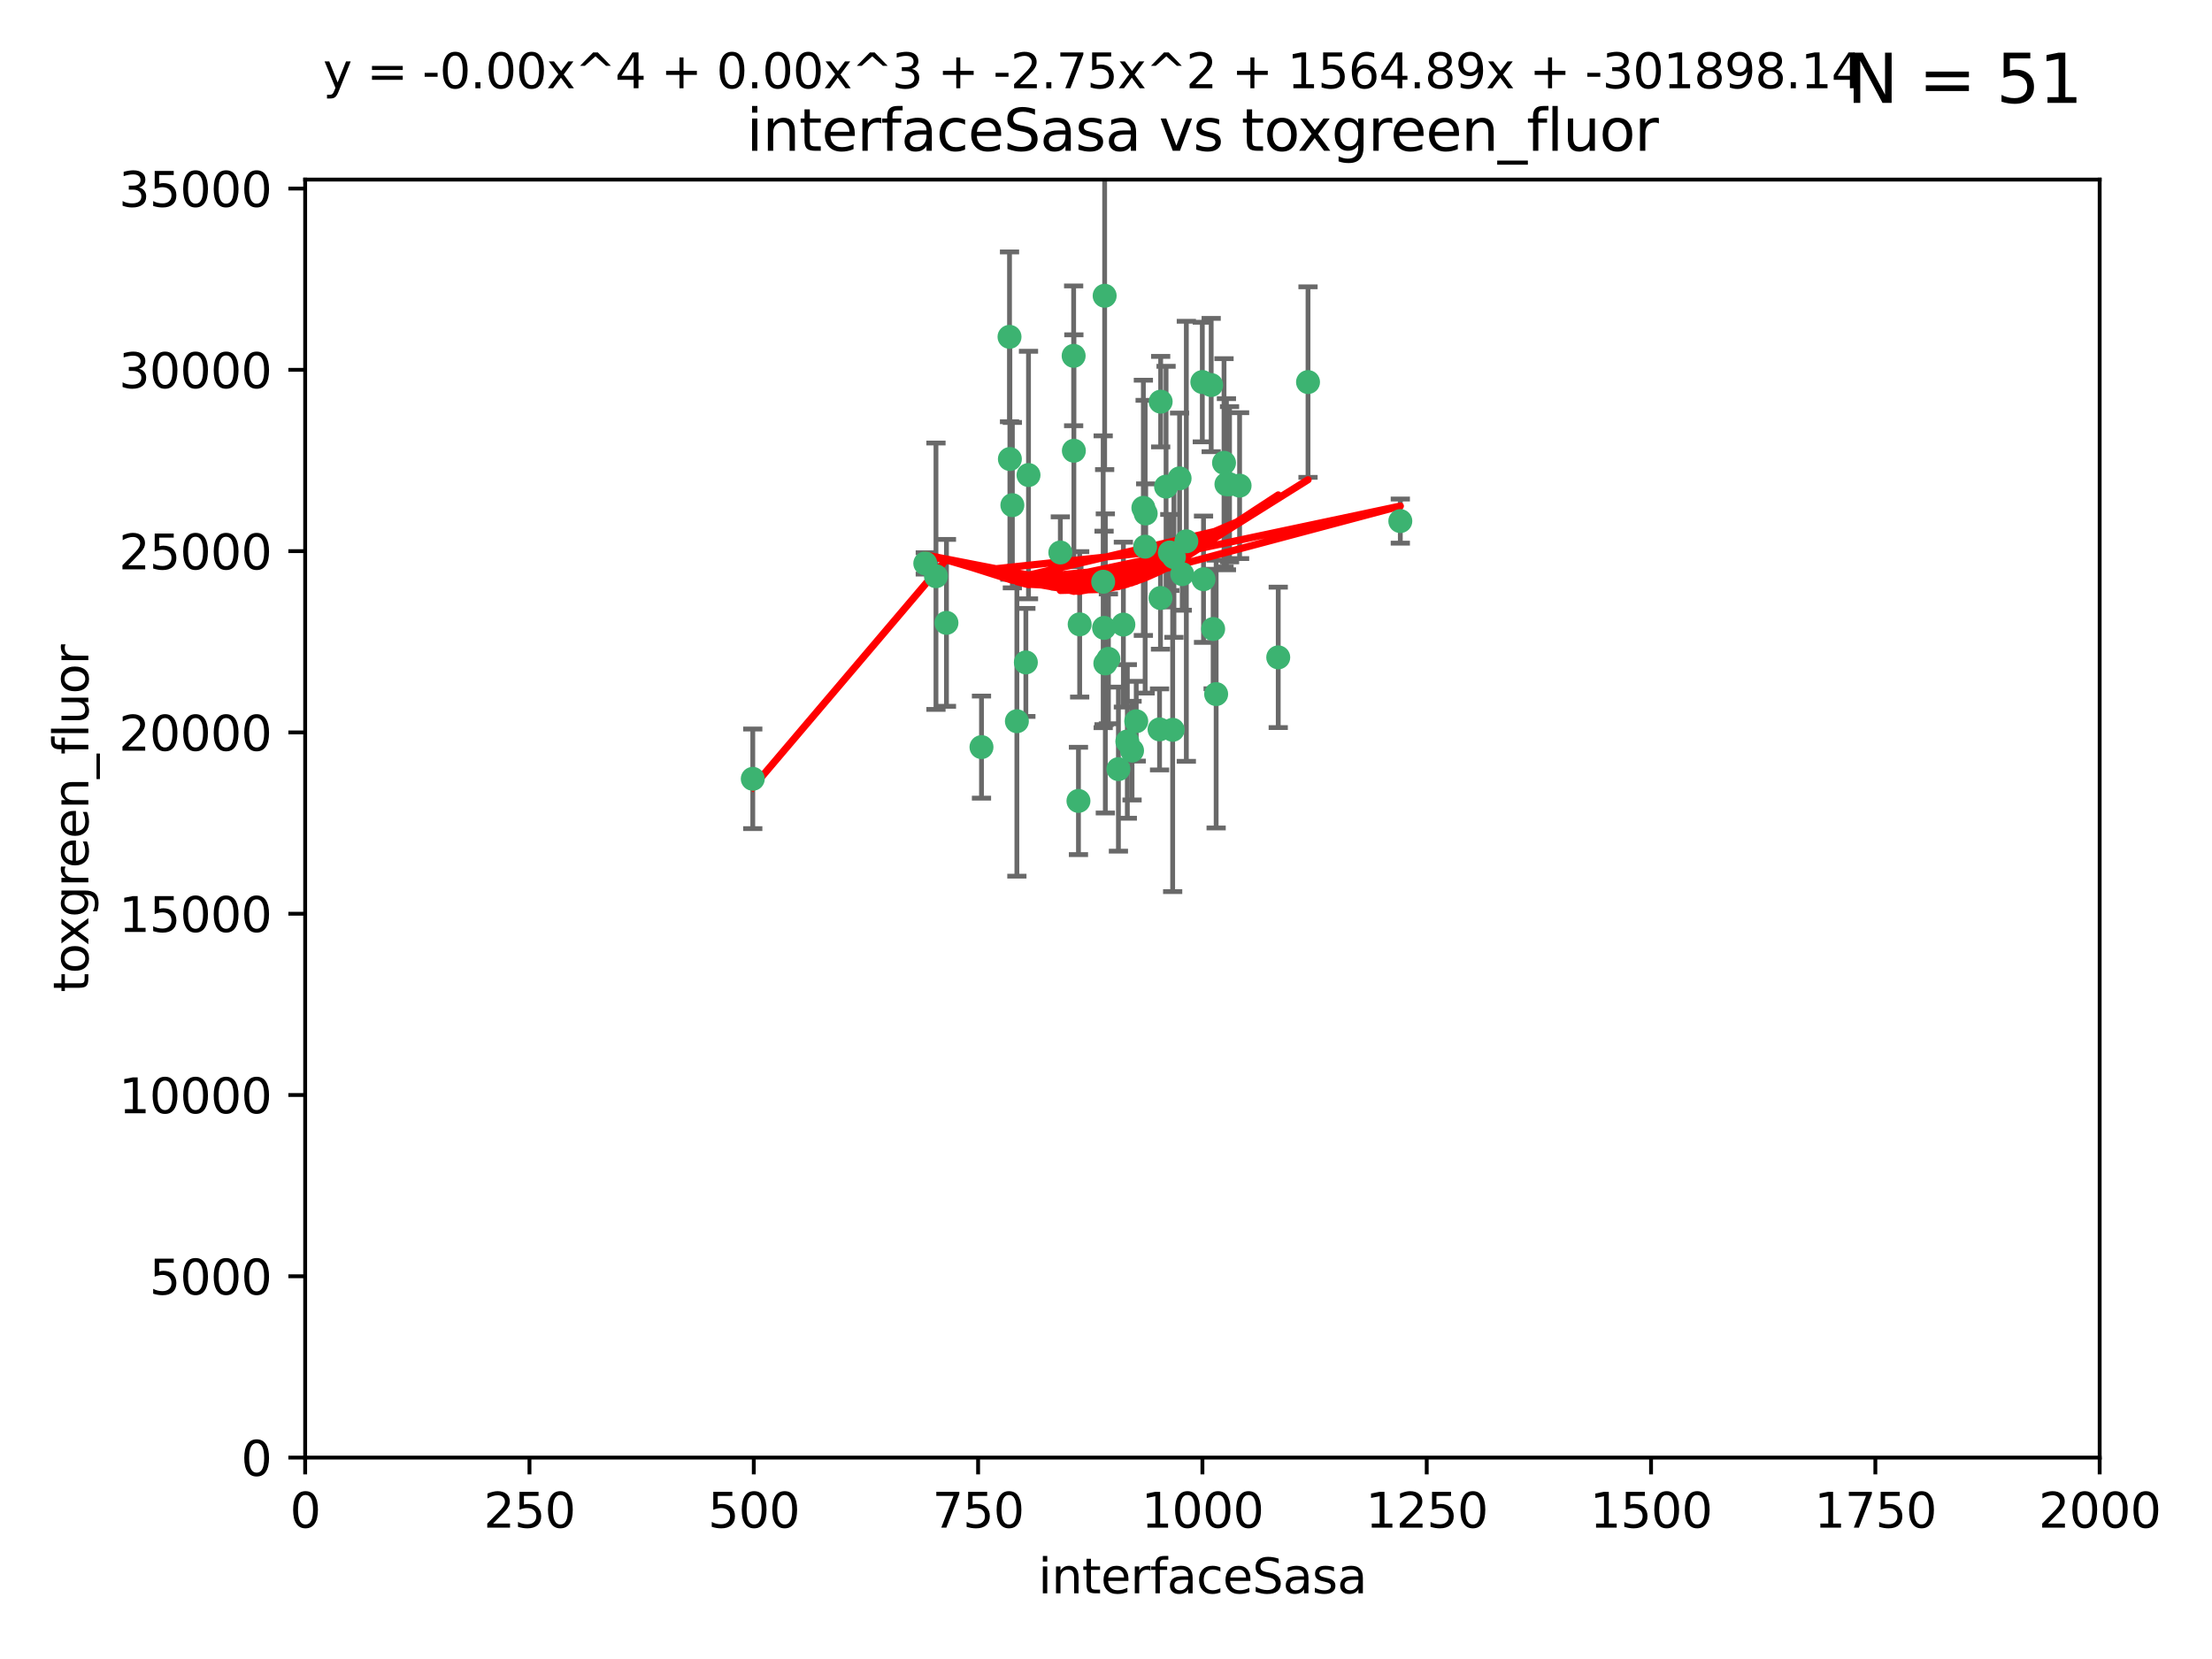 <?xml version="1.0" encoding="utf-8" standalone="no"?>
<!DOCTYPE svg PUBLIC "-//W3C//DTD SVG 1.1//EN"
  "http://www.w3.org/Graphics/SVG/1.1/DTD/svg11.dtd">
<svg xmlns:xlink="http://www.w3.org/1999/xlink" width="460.8pt" height="345.6pt" viewBox="0 0 460.8 345.6" xmlns="http://www.w3.org/2000/svg" version="1.1">
 <defs>
  <style type="text/css">*{stroke-linejoin: round; stroke-linecap: butt}</style>
 </defs>
 <g id="figure_1">
  <g id="patch_1">
   <path d="M 0 345.6 
L 460.8 345.6 
L 460.8 0 
L 0 0 
z
" style="fill: #ffffff"/>
  </g>
  <g id="axes_1">
   <g id="patch_2">
    <path d="M 63.571 303.64 
L 437.4 303.64 
L 437.4 37.411 
L 63.571 37.411 
z
" style="fill: #ffffff"/>
   </g>
   <g id="PathCollection_1">
    <defs>
     <path id="m05611cdfcb" d="M 0 1.118 
C 0.297 1.118 0.581 1 0.791 0.791 
C 1 0.581 1.118 0.297 1.118 0 
C 1.118 -0.297 1 -0.581 0.791 -0.791 
C 0.581 -1 0.297 -1.118 0 -1.118 
C -0.297 -1.118 -0.581 -1 -0.791 -0.791 
C -1 -0.581 -1.118 -0.297 -1.118 0 
C -1.118 0.297 -1 0.581 -0.791 0.791 
C -0.581 1 -0.297 1.118 0 1.118 
z
" style="stroke: #3cb371"/>
    </defs>
    <g clip-path="url(#pbe9a403cf0)">
     <use xlink:href="#m05611cdfcb" x="243.693" y="115.09" style="fill: #3cb371; stroke: #3cb371"/>
     <use xlink:href="#m05611cdfcb" x="272.484" y="79.593" style="fill: #3cb371; stroke: #3cb371"/>
     <use xlink:href="#m05611cdfcb" x="242.914" y="101.372" style="fill: #3cb371; stroke: #3cb371"/>
     <use xlink:href="#m05611cdfcb" x="266.28" y="136.942" style="fill: #3cb371; stroke: #3cb371"/>
     <use xlink:href="#m05611cdfcb" x="250.716" y="120.662" style="fill: #3cb371; stroke: #3cb371"/>
     <use xlink:href="#m05611cdfcb" x="254.987" y="96.415" style="fill: #3cb371; stroke: #3cb371"/>
     <use xlink:href="#m05611cdfcb" x="220.886" y="115.091" style="fill: #3cb371; stroke: #3cb371"/>
     <use xlink:href="#m05611cdfcb" x="230.119" y="61.614" style="fill: #3cb371; stroke: #3cb371"/>
     <use xlink:href="#m05611cdfcb" x="241.787" y="83.673" style="fill: #3cb371; stroke: #3cb371"/>
     <use xlink:href="#m05611cdfcb" x="252.721" y="131.033" style="fill: #3cb371; stroke: #3cb371"/>
     <use xlink:href="#m05611cdfcb" x="252.312" y="80.209" style="fill: #3cb371; stroke: #3cb371"/>
     <use xlink:href="#m05611cdfcb" x="258.229" y="101.166" style="fill: #3cb371; stroke: #3cb371"/>
     <use xlink:href="#m05611cdfcb" x="223.66" y="74.129" style="fill: #3cb371; stroke: #3cb371"/>
     <use xlink:href="#m05611cdfcb" x="232.987" y="160.224" style="fill: #3cb371; stroke: #3cb371"/>
     <use xlink:href="#m05611cdfcb" x="241.557" y="151.945" style="fill: #3cb371; stroke: #3cb371"/>
     <use xlink:href="#m05611cdfcb" x="247.136" y="112.761" style="fill: #3cb371; stroke: #3cb371"/>
     <use xlink:href="#m05611cdfcb" x="246.284" y="119.604" style="fill: #3cb371; stroke: #3cb371"/>
     <use xlink:href="#m05611cdfcb" x="253.345" y="144.591" style="fill: #3cb371; stroke: #3cb371"/>
     <use xlink:href="#m05611cdfcb" x="255.489" y="100.872" style="fill: #3cb371; stroke: #3cb371"/>
     <use xlink:href="#m05611cdfcb" x="244.553" y="116.067" style="fill: #3cb371; stroke: #3cb371"/>
     <use xlink:href="#m05611cdfcb" x="210.378" y="95.624" style="fill: #3cb371; stroke: #3cb371"/>
     <use xlink:href="#m05611cdfcb" x="256.134" y="100.88" style="fill: #3cb371; stroke: #3cb371"/>
     <use xlink:href="#m05611cdfcb" x="238.185" y="105.788" style="fill: #3cb371; stroke: #3cb371"/>
     <use xlink:href="#m05611cdfcb" x="234.02" y="130.114" style="fill: #3cb371; stroke: #3cb371"/>
     <use xlink:href="#m05611cdfcb" x="238.555" y="113.883" style="fill: #3cb371; stroke: #3cb371"/>
     <use xlink:href="#m05611cdfcb" x="230.261" y="138.203" style="fill: #3cb371; stroke: #3cb371"/>
     <use xlink:href="#m05611cdfcb" x="238.669" y="106.972" style="fill: #3cb371; stroke: #3cb371"/>
     <use xlink:href="#m05611cdfcb" x="241.753" y="124.576" style="fill: #3cb371; stroke: #3cb371"/>
     <use xlink:href="#m05611cdfcb" x="245.731" y="99.654" style="fill: #3cb371; stroke: #3cb371"/>
     <use xlink:href="#m05611cdfcb" x="214.256" y="98.96" style="fill: #3cb371; stroke: #3cb371"/>
     <use xlink:href="#m05611cdfcb" x="291.711" y="108.552" style="fill: #3cb371; stroke: #3cb371"/>
     <use xlink:href="#m05611cdfcb" x="224.916" y="130.059" style="fill: #3cb371; stroke: #3cb371"/>
     <use xlink:href="#m05611cdfcb" x="250.465" y="79.585" style="fill: #3cb371; stroke: #3cb371"/>
     <use xlink:href="#m05611cdfcb" x="204.462" y="155.635" style="fill: #3cb371; stroke: #3cb371"/>
     <use xlink:href="#m05611cdfcb" x="194.981" y="120.034" style="fill: #3cb371; stroke: #3cb371"/>
     <use xlink:href="#m05611cdfcb" x="223.708" y="93.895" style="fill: #3cb371; stroke: #3cb371"/>
     <use xlink:href="#m05611cdfcb" x="192.753" y="117.366" style="fill: #3cb371; stroke: #3cb371"/>
     <use xlink:href="#m05611cdfcb" x="229.813" y="121.191" style="fill: #3cb371; stroke: #3cb371"/>
     <use xlink:href="#m05611cdfcb" x="210.301" y="70.169" style="fill: #3cb371; stroke: #3cb371"/>
     <use xlink:href="#m05611cdfcb" x="224.662" y="166.847" style="fill: #3cb371; stroke: #3cb371"/>
     <use xlink:href="#m05611cdfcb" x="236.699" y="150.242" style="fill: #3cb371; stroke: #3cb371"/>
     <use xlink:href="#m05611cdfcb" x="230.901" y="137.251" style="fill: #3cb371; stroke: #3cb371"/>
     <use xlink:href="#m05611cdfcb" x="213.706" y="137.993" style="fill: #3cb371; stroke: #3cb371"/>
     <use xlink:href="#m05611cdfcb" x="211.835" y="150.246" style="fill: #3cb371; stroke: #3cb371"/>
     <use xlink:href="#m05611cdfcb" x="244.288" y="152.035" style="fill: #3cb371; stroke: #3cb371"/>
     <use xlink:href="#m05611cdfcb" x="235.826" y="156.366" style="fill: #3cb371; stroke: #3cb371"/>
     <use xlink:href="#m05611cdfcb" x="229.998" y="130.801" style="fill: #3cb371; stroke: #3cb371"/>
     <use xlink:href="#m05611cdfcb" x="234.846" y="154.457" style="fill: #3cb371; stroke: #3cb371"/>
     <use xlink:href="#m05611cdfcb" x="210.895" y="105.234" style="fill: #3cb371; stroke: #3cb371"/>
     <use xlink:href="#m05611cdfcb" x="197.163" y="129.752" style="fill: #3cb371; stroke: #3cb371"/>
     <use xlink:href="#m05611cdfcb" x="156.817" y="162.243" style="fill: #3cb371; stroke: #3cb371"/>
    </g>
   </g>
   <g id="matplotlib.axis_1">
    <g id="xtick_1">
     <g id="line2d_1">
      <defs>
       <path id="m4ffdf2c04c" d="M 0 0 
L 0 3.5 
" style="stroke: #000000; stroke-width: 0.8"/>
      </defs>
      <g>
       <use xlink:href="#m4ffdf2c04c" x="63.571" y="303.64" style="stroke: #000000; stroke-width: 0.8"/>
      </g>
     </g>
     <g id="text_1">
      <!-- 0 -->
      <g transform="translate(60.39 318.238)scale(0.1 -0.1)">
       <defs>
        <path id="DejaVuSans-30" d="M 2034 4250 
Q 1547 4250 1301 3770 
Q 1056 3291 1056 2328 
Q 1056 1369 1301 889 
Q 1547 409 2034 409 
Q 2525 409 2770 889 
Q 3016 1369 3016 2328 
Q 3016 3291 2770 3770 
Q 2525 4250 2034 4250 
z
M 2034 4750 
Q 2819 4750 3233 4129 
Q 3647 3509 3647 2328 
Q 3647 1150 3233 529 
Q 2819 -91 2034 -91 
Q 1250 -91 836 529 
Q 422 1150 422 2328 
Q 422 3509 836 4129 
Q 1250 4750 2034 4750 
z
" transform="scale(0.016)"/>
       </defs>
       <use xlink:href="#DejaVuSans-30"/>
      </g>
     </g>
    </g>
    <g id="xtick_2">
     <g id="line2d_2">
      <g>
       <use xlink:href="#m4ffdf2c04c" x="110.3" y="303.64" style="stroke: #000000; stroke-width: 0.8"/>
      </g>
     </g>
     <g id="text_2">
      <!-- 250 -->
      <g transform="translate(100.756 318.238)scale(0.1 -0.1)">
       <defs>
        <path id="DejaVuSans-32" d="M 1228 531 
L 3431 531 
L 3431 0 
L 469 0 
L 469 531 
Q 828 903 1448 1529 
Q 2069 2156 2228 2338 
Q 2531 2678 2651 2914 
Q 2772 3150 2772 3378 
Q 2772 3750 2511 3984 
Q 2250 4219 1831 4219 
Q 1534 4219 1204 4116 
Q 875 4013 500 3803 
L 500 4441 
Q 881 4594 1212 4672 
Q 1544 4750 1819 4750 
Q 2544 4750 2975 4387 
Q 3406 4025 3406 3419 
Q 3406 3131 3298 2873 
Q 3191 2616 2906 2266 
Q 2828 2175 2409 1742 
Q 1991 1309 1228 531 
z
" transform="scale(0.016)"/>
        <path id="DejaVuSans-35" d="M 691 4666 
L 3169 4666 
L 3169 4134 
L 1269 4134 
L 1269 2991 
Q 1406 3038 1543 3061 
Q 1681 3084 1819 3084 
Q 2600 3084 3056 2656 
Q 3513 2228 3513 1497 
Q 3513 744 3044 326 
Q 2575 -91 1722 -91 
Q 1428 -91 1123 -41 
Q 819 9 494 109 
L 494 744 
Q 775 591 1075 516 
Q 1375 441 1709 441 
Q 2250 441 2565 725 
Q 2881 1009 2881 1497 
Q 2881 1984 2565 2268 
Q 2250 2553 1709 2553 
Q 1456 2553 1204 2497 
Q 953 2441 691 2322 
L 691 4666 
z
" transform="scale(0.016)"/>
       </defs>
       <use xlink:href="#DejaVuSans-32"/>
       <use xlink:href="#DejaVuSans-35" x="63.623"/>
       <use xlink:href="#DejaVuSans-30" x="127.246"/>
      </g>
     </g>
    </g>
    <g id="xtick_3">
     <g id="line2d_3">
      <g>
       <use xlink:href="#m4ffdf2c04c" x="157.028" y="303.64" style="stroke: #000000; stroke-width: 0.8"/>
      </g>
     </g>
     <g id="text_3">
      <!-- 500 -->
      <g transform="translate(147.485 318.238)scale(0.1 -0.1)">
       <use xlink:href="#DejaVuSans-35"/>
       <use xlink:href="#DejaVuSans-30" x="63.623"/>
       <use xlink:href="#DejaVuSans-30" x="127.246"/>
      </g>
     </g>
    </g>
    <g id="xtick_4">
     <g id="line2d_4">
      <g>
       <use xlink:href="#m4ffdf2c04c" x="203.757" y="303.64" style="stroke: #000000; stroke-width: 0.8"/>
      </g>
     </g>
     <g id="text_4">
      <!-- 750 -->
      <g transform="translate(194.213 318.238)scale(0.1 -0.1)">
       <defs>
        <path id="DejaVuSans-37" d="M 525 4666 
L 3525 4666 
L 3525 4397 
L 1831 0 
L 1172 0 
L 2766 4134 
L 525 4134 
L 525 4666 
z
" transform="scale(0.016)"/>
       </defs>
       <use xlink:href="#DejaVuSans-37"/>
       <use xlink:href="#DejaVuSans-35" x="63.623"/>
       <use xlink:href="#DejaVuSans-30" x="127.246"/>
      </g>
     </g>
    </g>
    <g id="xtick_5">
     <g id="line2d_5">
      <g>
       <use xlink:href="#m4ffdf2c04c" x="250.486" y="303.64" style="stroke: #000000; stroke-width: 0.8"/>
      </g>
     </g>
     <g id="text_5">
      <!-- 1000 -->
      <g transform="translate(237.761 318.238)scale(0.1 -0.1)">
       <defs>
        <path id="DejaVuSans-31" d="M 794 531 
L 1825 531 
L 1825 4091 
L 703 3866 
L 703 4441 
L 1819 4666 
L 2450 4666 
L 2450 531 
L 3481 531 
L 3481 0 
L 794 0 
L 794 531 
z
" transform="scale(0.016)"/>
       </defs>
       <use xlink:href="#DejaVuSans-31"/>
       <use xlink:href="#DejaVuSans-30" x="63.623"/>
       <use xlink:href="#DejaVuSans-30" x="127.246"/>
       <use xlink:href="#DejaVuSans-30" x="190.869"/>
      </g>
     </g>
    </g>
    <g id="xtick_6">
     <g id="line2d_6">
      <g>
       <use xlink:href="#m4ffdf2c04c" x="297.214" y="303.64" style="stroke: #000000; stroke-width: 0.8"/>
      </g>
     </g>
     <g id="text_6">
      <!-- 1250 -->
      <g transform="translate(284.489 318.238)scale(0.1 -0.1)">
       <use xlink:href="#DejaVuSans-31"/>
       <use xlink:href="#DejaVuSans-32" x="63.623"/>
       <use xlink:href="#DejaVuSans-35" x="127.246"/>
       <use xlink:href="#DejaVuSans-30" x="190.869"/>
      </g>
     </g>
    </g>
    <g id="xtick_7">
     <g id="line2d_7">
      <g>
       <use xlink:href="#m4ffdf2c04c" x="343.943" y="303.64" style="stroke: #000000; stroke-width: 0.8"/>
      </g>
     </g>
     <g id="text_7">
      <!-- 1500 -->
      <g transform="translate(331.218 318.238)scale(0.1 -0.1)">
       <use xlink:href="#DejaVuSans-31"/>
       <use xlink:href="#DejaVuSans-35" x="63.623"/>
       <use xlink:href="#DejaVuSans-30" x="127.246"/>
       <use xlink:href="#DejaVuSans-30" x="190.869"/>
      </g>
     </g>
    </g>
    <g id="xtick_8">
     <g id="line2d_8">
      <g>
       <use xlink:href="#m4ffdf2c04c" x="390.671" y="303.64" style="stroke: #000000; stroke-width: 0.8"/>
      </g>
     </g>
     <g id="text_8">
      <!-- 1750 -->
      <g transform="translate(377.946 318.238)scale(0.1 -0.1)">
       <use xlink:href="#DejaVuSans-31"/>
       <use xlink:href="#DejaVuSans-37" x="63.623"/>
       <use xlink:href="#DejaVuSans-35" x="127.246"/>
       <use xlink:href="#DejaVuSans-30" x="190.869"/>
      </g>
     </g>
    </g>
    <g id="xtick_9">
     <g id="line2d_9">
      <g>
       <use xlink:href="#m4ffdf2c04c" x="437.4" y="303.64" style="stroke: #000000; stroke-width: 0.8"/>
      </g>
     </g>
     <g id="text_9">
      <!-- 2000 -->
      <g transform="translate(424.675 318.238)scale(0.1 -0.1)">
       <use xlink:href="#DejaVuSans-32"/>
       <use xlink:href="#DejaVuSans-30" x="63.623"/>
       <use xlink:href="#DejaVuSans-30" x="127.246"/>
       <use xlink:href="#DejaVuSans-30" x="190.869"/>
      </g>
     </g>
    </g>
    <g id="text_10">
     <!-- interfaceSasa -->
     <g transform="translate(216.279 331.917)scale(0.1 -0.1)">
      <defs>
       <path id="DejaVuSans-69" d="M 603 3500 
L 1178 3500 
L 1178 0 
L 603 0 
L 603 3500 
z
M 603 4863 
L 1178 4863 
L 1178 4134 
L 603 4134 
L 603 4863 
z
" transform="scale(0.016)"/>
       <path id="DejaVuSans-6e" d="M 3513 2113 
L 3513 0 
L 2938 0 
L 2938 2094 
Q 2938 2591 2744 2837 
Q 2550 3084 2163 3084 
Q 1697 3084 1428 2787 
Q 1159 2491 1159 1978 
L 1159 0 
L 581 0 
L 581 3500 
L 1159 3500 
L 1159 2956 
Q 1366 3272 1645 3428 
Q 1925 3584 2291 3584 
Q 2894 3584 3203 3211 
Q 3513 2838 3513 2113 
z
" transform="scale(0.016)"/>
       <path id="DejaVuSans-74" d="M 1172 4494 
L 1172 3500 
L 2356 3500 
L 2356 3053 
L 1172 3053 
L 1172 1153 
Q 1172 725 1289 603 
Q 1406 481 1766 481 
L 2356 481 
L 2356 0 
L 1766 0 
Q 1100 0 847 248 
Q 594 497 594 1153 
L 594 3053 
L 172 3053 
L 172 3500 
L 594 3500 
L 594 4494 
L 1172 4494 
z
" transform="scale(0.016)"/>
       <path id="DejaVuSans-65" d="M 3597 1894 
L 3597 1613 
L 953 1613 
Q 991 1019 1311 708 
Q 1631 397 2203 397 
Q 2534 397 2845 478 
Q 3156 559 3463 722 
L 3463 178 
Q 3153 47 2828 -22 
Q 2503 -91 2169 -91 
Q 1331 -91 842 396 
Q 353 884 353 1716 
Q 353 2575 817 3079 
Q 1281 3584 2069 3584 
Q 2775 3584 3186 3129 
Q 3597 2675 3597 1894 
z
M 3022 2063 
Q 3016 2534 2758 2815 
Q 2500 3097 2075 3097 
Q 1594 3097 1305 2825 
Q 1016 2553 972 2059 
L 3022 2063 
z
" transform="scale(0.016)"/>
       <path id="DejaVuSans-72" d="M 2631 2963 
Q 2534 3019 2420 3045 
Q 2306 3072 2169 3072 
Q 1681 3072 1420 2755 
Q 1159 2438 1159 1844 
L 1159 0 
L 581 0 
L 581 3500 
L 1159 3500 
L 1159 2956 
Q 1341 3275 1631 3429 
Q 1922 3584 2338 3584 
Q 2397 3584 2469 3576 
Q 2541 3569 2628 3553 
L 2631 2963 
z
" transform="scale(0.016)"/>
       <path id="DejaVuSans-66" d="M 2375 4863 
L 2375 4384 
L 1825 4384 
Q 1516 4384 1395 4259 
Q 1275 4134 1275 3809 
L 1275 3500 
L 2222 3500 
L 2222 3053 
L 1275 3053 
L 1275 0 
L 697 0 
L 697 3053 
L 147 3053 
L 147 3500 
L 697 3500 
L 697 3744 
Q 697 4328 969 4595 
Q 1241 4863 1831 4863 
L 2375 4863 
z
" transform="scale(0.016)"/>
       <path id="DejaVuSans-61" d="M 2194 1759 
Q 1497 1759 1228 1600 
Q 959 1441 959 1056 
Q 959 750 1161 570 
Q 1363 391 1709 391 
Q 2188 391 2477 730 
Q 2766 1069 2766 1631 
L 2766 1759 
L 2194 1759 
z
M 3341 1997 
L 3341 0 
L 2766 0 
L 2766 531 
Q 2569 213 2275 61 
Q 1981 -91 1556 -91 
Q 1019 -91 701 211 
Q 384 513 384 1019 
Q 384 1609 779 1909 
Q 1175 2209 1959 2209 
L 2766 2209 
L 2766 2266 
Q 2766 2663 2505 2880 
Q 2244 3097 1772 3097 
Q 1472 3097 1187 3025 
Q 903 2953 641 2809 
L 641 3341 
Q 956 3463 1253 3523 
Q 1550 3584 1831 3584 
Q 2591 3584 2966 3190 
Q 3341 2797 3341 1997 
z
" transform="scale(0.016)"/>
       <path id="DejaVuSans-63" d="M 3122 3366 
L 3122 2828 
Q 2878 2963 2633 3030 
Q 2388 3097 2138 3097 
Q 1578 3097 1268 2742 
Q 959 2388 959 1747 
Q 959 1106 1268 751 
Q 1578 397 2138 397 
Q 2388 397 2633 464 
Q 2878 531 3122 666 
L 3122 134 
Q 2881 22 2623 -34 
Q 2366 -91 2075 -91 
Q 1284 -91 818 406 
Q 353 903 353 1747 
Q 353 2603 823 3093 
Q 1294 3584 2113 3584 
Q 2378 3584 2631 3529 
Q 2884 3475 3122 3366 
z
" transform="scale(0.016)"/>
       <path id="DejaVuSans-53" d="M 3425 4513 
L 3425 3897 
Q 3066 4069 2747 4153 
Q 2428 4238 2131 4238 
Q 1616 4238 1336 4038 
Q 1056 3838 1056 3469 
Q 1056 3159 1242 3001 
Q 1428 2844 1947 2747 
L 2328 2669 
Q 3034 2534 3370 2195 
Q 3706 1856 3706 1288 
Q 3706 609 3251 259 
Q 2797 -91 1919 -91 
Q 1588 -91 1214 -16 
Q 841 59 441 206 
L 441 856 
Q 825 641 1194 531 
Q 1563 422 1919 422 
Q 2459 422 2753 634 
Q 3047 847 3047 1241 
Q 3047 1584 2836 1778 
Q 2625 1972 2144 2069 
L 1759 2144 
Q 1053 2284 737 2584 
Q 422 2884 422 3419 
Q 422 4038 858 4394 
Q 1294 4750 2059 4750 
Q 2388 4750 2728 4690 
Q 3069 4631 3425 4513 
z
" transform="scale(0.016)"/>
       <path id="DejaVuSans-73" d="M 2834 3397 
L 2834 2853 
Q 2591 2978 2328 3040 
Q 2066 3103 1784 3103 
Q 1356 3103 1142 2972 
Q 928 2841 928 2578 
Q 928 2378 1081 2264 
Q 1234 2150 1697 2047 
L 1894 2003 
Q 2506 1872 2764 1633 
Q 3022 1394 3022 966 
Q 3022 478 2636 193 
Q 2250 -91 1575 -91 
Q 1294 -91 989 -36 
Q 684 19 347 128 
L 347 722 
Q 666 556 975 473 
Q 1284 391 1588 391 
Q 1994 391 2212 530 
Q 2431 669 2431 922 
Q 2431 1156 2273 1281 
Q 2116 1406 1581 1522 
L 1381 1569 
Q 847 1681 609 1914 
Q 372 2147 372 2553 
Q 372 3047 722 3315 
Q 1072 3584 1716 3584 
Q 2034 3584 2315 3537 
Q 2597 3491 2834 3397 
z
" transform="scale(0.016)"/>
      </defs>
      <use xlink:href="#DejaVuSans-69"/>
      <use xlink:href="#DejaVuSans-6e" x="27.783"/>
      <use xlink:href="#DejaVuSans-74" x="91.162"/>
      <use xlink:href="#DejaVuSans-65" x="130.371"/>
      <use xlink:href="#DejaVuSans-72" x="191.895"/>
      <use xlink:href="#DejaVuSans-66" x="233.008"/>
      <use xlink:href="#DejaVuSans-61" x="268.213"/>
      <use xlink:href="#DejaVuSans-63" x="329.492"/>
      <use xlink:href="#DejaVuSans-65" x="384.473"/>
      <use xlink:href="#DejaVuSans-53" x="445.996"/>
      <use xlink:href="#DejaVuSans-61" x="509.473"/>
      <use xlink:href="#DejaVuSans-73" x="570.752"/>
      <use xlink:href="#DejaVuSans-61" x="622.852"/>
     </g>
    </g>
   </g>
   <g id="matplotlib.axis_2">
    <g id="ytick_1">
     <g id="line2d_10">
      <defs>
       <path id="mfe5eb85101" d="M 0 0 
L -3.5 0 
" style="stroke: #000000; stroke-width: 0.8"/>
      </defs>
      <g>
       <use xlink:href="#mfe5eb85101" x="63.571" y="303.64" style="stroke: #000000; stroke-width: 0.8"/>
      </g>
     </g>
     <g id="text_11">
      <!-- 0 -->
      <g transform="translate(50.209 307.439)scale(0.1 -0.1)">
       <use xlink:href="#DejaVuSans-30"/>
      </g>
     </g>
    </g>
    <g id="ytick_2">
     <g id="line2d_11">
      <g>
       <use xlink:href="#mfe5eb85101" x="63.571" y="265.874" style="stroke: #000000; stroke-width: 0.8"/>
      </g>
     </g>
     <g id="text_12">
      <!-- 5000 -->
      <g transform="translate(31.121 269.673)scale(0.1 -0.1)">
       <use xlink:href="#DejaVuSans-35"/>
       <use xlink:href="#DejaVuSans-30" x="63.623"/>
       <use xlink:href="#DejaVuSans-30" x="127.246"/>
       <use xlink:href="#DejaVuSans-30" x="190.869"/>
      </g>
     </g>
    </g>
    <g id="ytick_3">
     <g id="line2d_12">
      <g>
       <use xlink:href="#mfe5eb85101" x="63.571" y="228.108" style="stroke: #000000; stroke-width: 0.8"/>
      </g>
     </g>
     <g id="text_13">
      <!-- 10000 -->
      <g transform="translate(24.759 231.907)scale(0.1 -0.1)">
       <use xlink:href="#DejaVuSans-31"/>
       <use xlink:href="#DejaVuSans-30" x="63.623"/>
       <use xlink:href="#DejaVuSans-30" x="127.246"/>
       <use xlink:href="#DejaVuSans-30" x="190.869"/>
       <use xlink:href="#DejaVuSans-30" x="254.492"/>
      </g>
     </g>
    </g>
    <g id="ytick_4">
     <g id="line2d_13">
      <g>
       <use xlink:href="#mfe5eb85101" x="63.571" y="190.342" style="stroke: #000000; stroke-width: 0.8"/>
      </g>
     </g>
     <g id="text_14">
      <!-- 15000 -->
      <g transform="translate(24.759 194.141)scale(0.1 -0.1)">
       <use xlink:href="#DejaVuSans-31"/>
       <use xlink:href="#DejaVuSans-35" x="63.623"/>
       <use xlink:href="#DejaVuSans-30" x="127.246"/>
       <use xlink:href="#DejaVuSans-30" x="190.869"/>
       <use xlink:href="#DejaVuSans-30" x="254.492"/>
      </g>
     </g>
    </g>
    <g id="ytick_5">
     <g id="line2d_14">
      <g>
       <use xlink:href="#mfe5eb85101" x="63.571" y="152.576" style="stroke: #000000; stroke-width: 0.8"/>
      </g>
     </g>
     <g id="text_15">
      <!-- 20000 -->
      <g transform="translate(24.759 156.375)scale(0.1 -0.1)">
       <use xlink:href="#DejaVuSans-32"/>
       <use xlink:href="#DejaVuSans-30" x="63.623"/>
       <use xlink:href="#DejaVuSans-30" x="127.246"/>
       <use xlink:href="#DejaVuSans-30" x="190.869"/>
       <use xlink:href="#DejaVuSans-30" x="254.492"/>
      </g>
     </g>
    </g>
    <g id="ytick_6">
     <g id="line2d_15">
      <g>
       <use xlink:href="#mfe5eb85101" x="63.571" y="114.81" style="stroke: #000000; stroke-width: 0.8"/>
      </g>
     </g>
     <g id="text_16">
      <!-- 25000 -->
      <g transform="translate(24.759 118.609)scale(0.1 -0.1)">
       <use xlink:href="#DejaVuSans-32"/>
       <use xlink:href="#DejaVuSans-35" x="63.623"/>
       <use xlink:href="#DejaVuSans-30" x="127.246"/>
       <use xlink:href="#DejaVuSans-30" x="190.869"/>
       <use xlink:href="#DejaVuSans-30" x="254.492"/>
      </g>
     </g>
    </g>
    <g id="ytick_7">
     <g id="line2d_16">
      <g>
       <use xlink:href="#mfe5eb85101" x="63.571" y="77.044" style="stroke: #000000; stroke-width: 0.8"/>
      </g>
     </g>
     <g id="text_17">
      <!-- 30000 -->
      <g transform="translate(24.759 80.844)scale(0.1 -0.1)">
       <defs>
        <path id="DejaVuSans-33" d="M 2597 2516 
Q 3050 2419 3304 2112 
Q 3559 1806 3559 1356 
Q 3559 666 3084 287 
Q 2609 -91 1734 -91 
Q 1441 -91 1130 -33 
Q 819 25 488 141 
L 488 750 
Q 750 597 1062 519 
Q 1375 441 1716 441 
Q 2309 441 2620 675 
Q 2931 909 2931 1356 
Q 2931 1769 2642 2001 
Q 2353 2234 1838 2234 
L 1294 2234 
L 1294 2753 
L 1863 2753 
Q 2328 2753 2575 2939 
Q 2822 3125 2822 3475 
Q 2822 3834 2567 4026 
Q 2313 4219 1838 4219 
Q 1578 4219 1281 4162 
Q 984 4106 628 3988 
L 628 4550 
Q 988 4650 1302 4700 
Q 1616 4750 1894 4750 
Q 2613 4750 3031 4423 
Q 3450 4097 3450 3541 
Q 3450 3153 3228 2886 
Q 3006 2619 2597 2516 
z
" transform="scale(0.016)"/>
       </defs>
       <use xlink:href="#DejaVuSans-33"/>
       <use xlink:href="#DejaVuSans-30" x="63.623"/>
       <use xlink:href="#DejaVuSans-30" x="127.246"/>
       <use xlink:href="#DejaVuSans-30" x="190.869"/>
       <use xlink:href="#DejaVuSans-30" x="254.492"/>
      </g>
     </g>
    </g>
    <g id="ytick_8">
     <g id="line2d_17">
      <g>
       <use xlink:href="#mfe5eb85101" x="63.571" y="39.278" style="stroke: #000000; stroke-width: 0.8"/>
      </g>
     </g>
     <g id="text_18">
      <!-- 35000 -->
      <g transform="translate(24.759 43.078)scale(0.1 -0.1)">
       <use xlink:href="#DejaVuSans-33"/>
       <use xlink:href="#DejaVuSans-35" x="63.623"/>
       <use xlink:href="#DejaVuSans-30" x="127.246"/>
       <use xlink:href="#DejaVuSans-30" x="190.869"/>
       <use xlink:href="#DejaVuSans-30" x="254.492"/>
      </g>
     </g>
    </g>
    <g id="text_19">
     <!-- toxgreen_fluor -->
     <g transform="translate(18.401 206.72)rotate(-90)scale(0.1 -0.1)">
      <defs>
       <path id="DejaVuSans-6f" d="M 1959 3097 
Q 1497 3097 1228 2736 
Q 959 2375 959 1747 
Q 959 1119 1226 758 
Q 1494 397 1959 397 
Q 2419 397 2687 759 
Q 2956 1122 2956 1747 
Q 2956 2369 2687 2733 
Q 2419 3097 1959 3097 
z
M 1959 3584 
Q 2709 3584 3137 3096 
Q 3566 2609 3566 1747 
Q 3566 888 3137 398 
Q 2709 -91 1959 -91 
Q 1206 -91 779 398 
Q 353 888 353 1747 
Q 353 2609 779 3096 
Q 1206 3584 1959 3584 
z
" transform="scale(0.016)"/>
       <path id="DejaVuSans-78" d="M 3513 3500 
L 2247 1797 
L 3578 0 
L 2900 0 
L 1881 1375 
L 863 0 
L 184 0 
L 1544 1831 
L 300 3500 
L 978 3500 
L 1906 2253 
L 2834 3500 
L 3513 3500 
z
" transform="scale(0.016)"/>
       <path id="DejaVuSans-67" d="M 2906 1791 
Q 2906 2416 2648 2759 
Q 2391 3103 1925 3103 
Q 1463 3103 1205 2759 
Q 947 2416 947 1791 
Q 947 1169 1205 825 
Q 1463 481 1925 481 
Q 2391 481 2648 825 
Q 2906 1169 2906 1791 
z
M 3481 434 
Q 3481 -459 3084 -895 
Q 2688 -1331 1869 -1331 
Q 1566 -1331 1297 -1286 
Q 1028 -1241 775 -1147 
L 775 -588 
Q 1028 -725 1275 -790 
Q 1522 -856 1778 -856 
Q 2344 -856 2625 -561 
Q 2906 -266 2906 331 
L 2906 616 
Q 2728 306 2450 153 
Q 2172 0 1784 0 
Q 1141 0 747 490 
Q 353 981 353 1791 
Q 353 2603 747 3093 
Q 1141 3584 1784 3584 
Q 2172 3584 2450 3431 
Q 2728 3278 2906 2969 
L 2906 3500 
L 3481 3500 
L 3481 434 
z
" transform="scale(0.016)"/>
       <path id="DejaVuSans-5f" d="M 3263 -1063 
L 3263 -1509 
L -63 -1509 
L -63 -1063 
L 3263 -1063 
z
" transform="scale(0.016)"/>
       <path id="DejaVuSans-6c" d="M 603 4863 
L 1178 4863 
L 1178 0 
L 603 0 
L 603 4863 
z
" transform="scale(0.016)"/>
       <path id="DejaVuSans-75" d="M 544 1381 
L 544 3500 
L 1119 3500 
L 1119 1403 
Q 1119 906 1312 657 
Q 1506 409 1894 409 
Q 2359 409 2629 706 
Q 2900 1003 2900 1516 
L 2900 3500 
L 3475 3500 
L 3475 0 
L 2900 0 
L 2900 538 
Q 2691 219 2414 64 
Q 2138 -91 1772 -91 
Q 1169 -91 856 284 
Q 544 659 544 1381 
z
M 1991 3584 
L 1991 3584 
z
" transform="scale(0.016)"/>
      </defs>
      <use xlink:href="#DejaVuSans-74"/>
      <use xlink:href="#DejaVuSans-6f" x="39.209"/>
      <use xlink:href="#DejaVuSans-78" x="97.266"/>
      <use xlink:href="#DejaVuSans-67" x="156.445"/>
      <use xlink:href="#DejaVuSans-72" x="219.922"/>
      <use xlink:href="#DejaVuSans-65" x="258.785"/>
      <use xlink:href="#DejaVuSans-65" x="320.309"/>
      <use xlink:href="#DejaVuSans-6e" x="381.832"/>
      <use xlink:href="#DejaVuSans-5f" x="445.211"/>
      <use xlink:href="#DejaVuSans-66" x="495.211"/>
      <use xlink:href="#DejaVuSans-6c" x="530.416"/>
      <use xlink:href="#DejaVuSans-75" x="558.199"/>
      <use xlink:href="#DejaVuSans-6f" x="621.578"/>
      <use xlink:href="#DejaVuSans-72" x="682.76"/>
     </g>
    </g>
   </g>
   <g id="LineCollection_1">
    <path d="M 243.693 123.008 
L 243.693 107.171 
" clip-path="url(#pbe9a403cf0)" style="fill: none; stroke: #696969"/>
    <path d="M 272.484 99.437 
L 272.484 59.75 
" clip-path="url(#pbe9a403cf0)" style="fill: none; stroke: #696969"/>
    <path d="M 242.914 126.436 
L 242.914 76.309 
" clip-path="url(#pbe9a403cf0)" style="fill: none; stroke: #696969"/>
    <path d="M 266.28 151.57 
L 266.28 122.315 
" clip-path="url(#pbe9a403cf0)" style="fill: none; stroke: #696969"/>
    <path d="M 250.716 133.818 
L 250.716 107.506 
" clip-path="url(#pbe9a403cf0)" style="fill: none; stroke: #696969"/>
    <path d="M 254.987 118.115 
L 254.987 74.714 
" clip-path="url(#pbe9a403cf0)" style="fill: none; stroke: #696969"/>
    <path d="M 220.886 122.516 
L 220.886 107.666 
" clip-path="url(#pbe9a403cf0)" style="fill: none; stroke: #696969"/>
    <path d="M 230.119 97.825 
L 230.119 25.402 
" clip-path="url(#pbe9a403cf0)" style="fill: none; stroke: #696969"/>
    <path d="M 241.787 93.1 
L 241.787 74.246 
" clip-path="url(#pbe9a403cf0)" style="fill: none; stroke: #696969"/>
    <path d="M 252.721 143.479 
L 252.721 118.586 
" clip-path="url(#pbe9a403cf0)" style="fill: none; stroke: #696969"/>
    <path d="M 252.312 94.094 
L 252.312 66.324 
" clip-path="url(#pbe9a403cf0)" style="fill: none; stroke: #696969"/>
    <path d="M 258.229 116.358 
L 258.229 85.973 
" clip-path="url(#pbe9a403cf0)" style="fill: none; stroke: #696969"/>
    <path d="M 223.66 88.692 
L 223.66 59.566 
" clip-path="url(#pbe9a403cf0)" style="fill: none; stroke: #696969"/>
    <path d="M 232.987 177.314 
L 232.987 143.135 
" clip-path="url(#pbe9a403cf0)" style="fill: none; stroke: #696969"/>
    <path d="M 241.557 160.385 
L 241.557 143.505 
" clip-path="url(#pbe9a403cf0)" style="fill: none; stroke: #696969"/>
    <path d="M 247.136 158.597 
L 247.136 66.926 
" clip-path="url(#pbe9a403cf0)" style="fill: none; stroke: #696969"/>
    <path d="M 246.284 127.118 
L 246.284 112.09 
" clip-path="url(#pbe9a403cf0)" style="fill: none; stroke: #696969"/>
    <path d="M 253.345 172.484 
L 253.345 116.697 
" clip-path="url(#pbe9a403cf0)" style="fill: none; stroke: #696969"/>
    <path d="M 255.489 118.692 
L 255.489 83.052 
" clip-path="url(#pbe9a403cf0)" style="fill: none; stroke: #696969"/>
    <path d="M 244.553 132.771 
L 244.553 99.364 
" clip-path="url(#pbe9a403cf0)" style="fill: none; stroke: #696969"/>
    <path d="M 210.378 120.671 
L 210.378 70.577 
" clip-path="url(#pbe9a403cf0)" style="fill: none; stroke: #696969"/>
    <path d="M 256.134 117.048 
L 256.134 84.711 
" clip-path="url(#pbe9a403cf0)" style="fill: none; stroke: #696969"/>
    <path d="M 238.185 132.373 
L 238.185 79.202 
" clip-path="url(#pbe9a403cf0)" style="fill: none; stroke: #696969"/>
    <path d="M 234.02 147.286 
L 234.02 112.943 
" clip-path="url(#pbe9a403cf0)" style="fill: none; stroke: #696969"/>
    <path d="M 238.555 144.378 
L 238.555 83.389 
" clip-path="url(#pbe9a403cf0)" style="fill: none; stroke: #696969"/>
    <path d="M 230.261 169.362 
L 230.261 107.043 
" clip-path="url(#pbe9a403cf0)" style="fill: none; stroke: #696969"/>
    <path d="M 238.669 113.147 
L 238.669 100.797 
" clip-path="url(#pbe9a403cf0)" style="fill: none; stroke: #696969"/>
    <path d="M 241.753 135.235 
L 241.753 113.917 
" clip-path="url(#pbe9a403cf0)" style="fill: none; stroke: #696969"/>
    <path d="M 245.731 113.257 
L 245.731 86.051 
" clip-path="url(#pbe9a403cf0)" style="fill: none; stroke: #696969"/>
    <path d="M 214.256 124.744 
L 214.256 73.175 
" clip-path="url(#pbe9a403cf0)" style="fill: none; stroke: #696969"/>
    <path d="M 291.711 113.148 
L 291.711 103.957 
" clip-path="url(#pbe9a403cf0)" style="fill: none; stroke: #696969"/>
    <path d="M 224.916 145.209 
L 224.916 114.909 
" clip-path="url(#pbe9a403cf0)" style="fill: none; stroke: #696969"/>
    <path d="M 250.465 92.04 
L 250.465 67.13 
" clip-path="url(#pbe9a403cf0)" style="fill: none; stroke: #696969"/>
    <path d="M 204.462 166.268 
L 204.462 145.002 
" clip-path="url(#pbe9a403cf0)" style="fill: none; stroke: #696969"/>
    <path d="M 194.981 147.781 
L 194.981 92.287 
" clip-path="url(#pbe9a403cf0)" style="fill: none; stroke: #696969"/>
    <path d="M 223.708 118.044 
L 223.708 69.747 
" clip-path="url(#pbe9a403cf0)" style="fill: none; stroke: #696969"/>
    <path d="M 192.753 119.591 
L 192.753 115.141 
" clip-path="url(#pbe9a403cf0)" style="fill: none; stroke: #696969"/>
    <path d="M 229.813 151.584 
L 229.813 90.798 
" clip-path="url(#pbe9a403cf0)" style="fill: none; stroke: #696969"/>
    <path d="M 210.301 87.855 
L 210.301 52.483 
" clip-path="url(#pbe9a403cf0)" style="fill: none; stroke: #696969"/>
    <path d="M 224.662 178.027 
L 224.662 155.668 
" clip-path="url(#pbe9a403cf0)" style="fill: none; stroke: #696969"/>
    <path d="M 236.699 158.549 
L 236.699 141.935 
" clip-path="url(#pbe9a403cf0)" style="fill: none; stroke: #696969"/>
    <path d="M 230.901 150.773 
L 230.901 123.729 
" clip-path="url(#pbe9a403cf0)" style="fill: none; stroke: #696969"/>
    <path d="M 213.706 149.246 
L 213.706 126.741 
" clip-path="url(#pbe9a403cf0)" style="fill: none; stroke: #696969"/>
    <path d="M 211.835 182.519 
L 211.835 117.972 
" clip-path="url(#pbe9a403cf0)" style="fill: none; stroke: #696969"/>
    <path d="M 244.288 185.743 
L 244.288 118.327 
" clip-path="url(#pbe9a403cf0)" style="fill: none; stroke: #696969"/>
    <path d="M 235.826 166.65 
L 235.826 146.083 
" clip-path="url(#pbe9a403cf0)" style="fill: none; stroke: #696969"/>
    <path d="M 229.998 150.951 
L 229.998 110.652 
" clip-path="url(#pbe9a403cf0)" style="fill: none; stroke: #696969"/>
    <path d="M 234.846 170.456 
L 234.846 138.458 
" clip-path="url(#pbe9a403cf0)" style="fill: none; stroke: #696969"/>
    <path d="M 210.895 122.461 
L 210.895 88.007 
" clip-path="url(#pbe9a403cf0)" style="fill: none; stroke: #696969"/>
    <path d="M 197.163 147.136 
L 197.163 112.367 
" clip-path="url(#pbe9a403cf0)" style="fill: none; stroke: #696969"/>
    <path d="M 156.817 172.618 
L 156.817 151.867 
" clip-path="url(#pbe9a403cf0)" style="fill: none; stroke: #696969"/>
   </g>
   <g id="line2d_18">
    <defs>
     <path id="m33a578ebe8" d="M 2 0 
L -2 -0 
" style="stroke: #696969"/>
    </defs>
    <g clip-path="url(#pbe9a403cf0)">
     <use xlink:href="#m33a578ebe8" x="243.693" y="123.008" style="fill: #696969; stroke: #696969"/>
     <use xlink:href="#m33a578ebe8" x="272.484" y="99.437" style="fill: #696969; stroke: #696969"/>
     <use xlink:href="#m33a578ebe8" x="242.914" y="126.436" style="fill: #696969; stroke: #696969"/>
     <use xlink:href="#m33a578ebe8" x="266.28" y="151.57" style="fill: #696969; stroke: #696969"/>
     <use xlink:href="#m33a578ebe8" x="250.716" y="133.818" style="fill: #696969; stroke: #696969"/>
     <use xlink:href="#m33a578ebe8" x="254.987" y="118.115" style="fill: #696969; stroke: #696969"/>
     <use xlink:href="#m33a578ebe8" x="220.886" y="122.516" style="fill: #696969; stroke: #696969"/>
     <use xlink:href="#m33a578ebe8" x="230.119" y="97.825" style="fill: #696969; stroke: #696969"/>
     <use xlink:href="#m33a578ebe8" x="241.787" y="93.1" style="fill: #696969; stroke: #696969"/>
     <use xlink:href="#m33a578ebe8" x="252.721" y="143.479" style="fill: #696969; stroke: #696969"/>
     <use xlink:href="#m33a578ebe8" x="252.312" y="94.094" style="fill: #696969; stroke: #696969"/>
     <use xlink:href="#m33a578ebe8" x="258.229" y="116.358" style="fill: #696969; stroke: #696969"/>
     <use xlink:href="#m33a578ebe8" x="223.66" y="88.692" style="fill: #696969; stroke: #696969"/>
     <use xlink:href="#m33a578ebe8" x="232.987" y="177.314" style="fill: #696969; stroke: #696969"/>
     <use xlink:href="#m33a578ebe8" x="241.557" y="160.385" style="fill: #696969; stroke: #696969"/>
     <use xlink:href="#m33a578ebe8" x="247.136" y="158.597" style="fill: #696969; stroke: #696969"/>
     <use xlink:href="#m33a578ebe8" x="246.284" y="127.118" style="fill: #696969; stroke: #696969"/>
     <use xlink:href="#m33a578ebe8" x="253.345" y="172.484" style="fill: #696969; stroke: #696969"/>
     <use xlink:href="#m33a578ebe8" x="255.489" y="118.692" style="fill: #696969; stroke: #696969"/>
     <use xlink:href="#m33a578ebe8" x="244.553" y="132.771" style="fill: #696969; stroke: #696969"/>
     <use xlink:href="#m33a578ebe8" x="210.378" y="120.671" style="fill: #696969; stroke: #696969"/>
     <use xlink:href="#m33a578ebe8" x="256.134" y="117.048" style="fill: #696969; stroke: #696969"/>
     <use xlink:href="#m33a578ebe8" x="238.185" y="132.373" style="fill: #696969; stroke: #696969"/>
     <use xlink:href="#m33a578ebe8" x="234.02" y="147.286" style="fill: #696969; stroke: #696969"/>
     <use xlink:href="#m33a578ebe8" x="238.555" y="144.378" style="fill: #696969; stroke: #696969"/>
     <use xlink:href="#m33a578ebe8" x="230.261" y="169.362" style="fill: #696969; stroke: #696969"/>
     <use xlink:href="#m33a578ebe8" x="238.669" y="113.147" style="fill: #696969; stroke: #696969"/>
     <use xlink:href="#m33a578ebe8" x="241.753" y="135.235" style="fill: #696969; stroke: #696969"/>
     <use xlink:href="#m33a578ebe8" x="245.731" y="113.257" style="fill: #696969; stroke: #696969"/>
     <use xlink:href="#m33a578ebe8" x="214.256" y="124.744" style="fill: #696969; stroke: #696969"/>
     <use xlink:href="#m33a578ebe8" x="291.711" y="113.148" style="fill: #696969; stroke: #696969"/>
     <use xlink:href="#m33a578ebe8" x="224.916" y="145.209" style="fill: #696969; stroke: #696969"/>
     <use xlink:href="#m33a578ebe8" x="250.465" y="92.04" style="fill: #696969; stroke: #696969"/>
     <use xlink:href="#m33a578ebe8" x="204.462" y="166.268" style="fill: #696969; stroke: #696969"/>
     <use xlink:href="#m33a578ebe8" x="194.981" y="147.781" style="fill: #696969; stroke: #696969"/>
     <use xlink:href="#m33a578ebe8" x="223.708" y="118.044" style="fill: #696969; stroke: #696969"/>
     <use xlink:href="#m33a578ebe8" x="192.753" y="119.591" style="fill: #696969; stroke: #696969"/>
     <use xlink:href="#m33a578ebe8" x="229.813" y="151.584" style="fill: #696969; stroke: #696969"/>
     <use xlink:href="#m33a578ebe8" x="210.301" y="87.855" style="fill: #696969; stroke: #696969"/>
     <use xlink:href="#m33a578ebe8" x="224.662" y="178.027" style="fill: #696969; stroke: #696969"/>
     <use xlink:href="#m33a578ebe8" x="236.699" y="158.549" style="fill: #696969; stroke: #696969"/>
     <use xlink:href="#m33a578ebe8" x="230.901" y="150.773" style="fill: #696969; stroke: #696969"/>
     <use xlink:href="#m33a578ebe8" x="213.706" y="149.246" style="fill: #696969; stroke: #696969"/>
     <use xlink:href="#m33a578ebe8" x="211.835" y="182.519" style="fill: #696969; stroke: #696969"/>
     <use xlink:href="#m33a578ebe8" x="244.288" y="185.743" style="fill: #696969; stroke: #696969"/>
     <use xlink:href="#m33a578ebe8" x="235.826" y="166.65" style="fill: #696969; stroke: #696969"/>
     <use xlink:href="#m33a578ebe8" x="229.998" y="150.951" style="fill: #696969; stroke: #696969"/>
     <use xlink:href="#m33a578ebe8" x="234.846" y="170.456" style="fill: #696969; stroke: #696969"/>
     <use xlink:href="#m33a578ebe8" x="210.895" y="122.461" style="fill: #696969; stroke: #696969"/>
     <use xlink:href="#m33a578ebe8" x="197.163" y="147.136" style="fill: #696969; stroke: #696969"/>
     <use xlink:href="#m33a578ebe8" x="156.817" y="172.618" style="fill: #696969; stroke: #696969"/>
    </g>
   </g>
   <g id="line2d_19">
    <g clip-path="url(#pbe9a403cf0)">
     <use xlink:href="#m33a578ebe8" x="243.693" y="107.171" style="fill: #696969; stroke: #696969"/>
     <use xlink:href="#m33a578ebe8" x="272.484" y="59.75" style="fill: #696969; stroke: #696969"/>
     <use xlink:href="#m33a578ebe8" x="242.914" y="76.309" style="fill: #696969; stroke: #696969"/>
     <use xlink:href="#m33a578ebe8" x="266.28" y="122.315" style="fill: #696969; stroke: #696969"/>
     <use xlink:href="#m33a578ebe8" x="250.716" y="107.506" style="fill: #696969; stroke: #696969"/>
     <use xlink:href="#m33a578ebe8" x="254.987" y="74.714" style="fill: #696969; stroke: #696969"/>
     <use xlink:href="#m33a578ebe8" x="220.886" y="107.666" style="fill: #696969; stroke: #696969"/>
     <use xlink:href="#m33a578ebe8" x="230.119" y="25.402" style="fill: #696969; stroke: #696969"/>
     <use xlink:href="#m33a578ebe8" x="241.787" y="74.246" style="fill: #696969; stroke: #696969"/>
     <use xlink:href="#m33a578ebe8" x="252.721" y="118.586" style="fill: #696969; stroke: #696969"/>
     <use xlink:href="#m33a578ebe8" x="252.312" y="66.324" style="fill: #696969; stroke: #696969"/>
     <use xlink:href="#m33a578ebe8" x="258.229" y="85.973" style="fill: #696969; stroke: #696969"/>
     <use xlink:href="#m33a578ebe8" x="223.66" y="59.566" style="fill: #696969; stroke: #696969"/>
     <use xlink:href="#m33a578ebe8" x="232.987" y="143.135" style="fill: #696969; stroke: #696969"/>
     <use xlink:href="#m33a578ebe8" x="241.557" y="143.505" style="fill: #696969; stroke: #696969"/>
     <use xlink:href="#m33a578ebe8" x="247.136" y="66.926" style="fill: #696969; stroke: #696969"/>
     <use xlink:href="#m33a578ebe8" x="246.284" y="112.09" style="fill: #696969; stroke: #696969"/>
     <use xlink:href="#m33a578ebe8" x="253.345" y="116.697" style="fill: #696969; stroke: #696969"/>
     <use xlink:href="#m33a578ebe8" x="255.489" y="83.052" style="fill: #696969; stroke: #696969"/>
     <use xlink:href="#m33a578ebe8" x="244.553" y="99.364" style="fill: #696969; stroke: #696969"/>
     <use xlink:href="#m33a578ebe8" x="210.378" y="70.577" style="fill: #696969; stroke: #696969"/>
     <use xlink:href="#m33a578ebe8" x="256.134" y="84.711" style="fill: #696969; stroke: #696969"/>
     <use xlink:href="#m33a578ebe8" x="238.185" y="79.202" style="fill: #696969; stroke: #696969"/>
     <use xlink:href="#m33a578ebe8" x="234.02" y="112.943" style="fill: #696969; stroke: #696969"/>
     <use xlink:href="#m33a578ebe8" x="238.555" y="83.389" style="fill: #696969; stroke: #696969"/>
     <use xlink:href="#m33a578ebe8" x="230.261" y="107.043" style="fill: #696969; stroke: #696969"/>
     <use xlink:href="#m33a578ebe8" x="238.669" y="100.797" style="fill: #696969; stroke: #696969"/>
     <use xlink:href="#m33a578ebe8" x="241.753" y="113.917" style="fill: #696969; stroke: #696969"/>
     <use xlink:href="#m33a578ebe8" x="245.731" y="86.051" style="fill: #696969; stroke: #696969"/>
     <use xlink:href="#m33a578ebe8" x="214.256" y="73.175" style="fill: #696969; stroke: #696969"/>
     <use xlink:href="#m33a578ebe8" x="291.711" y="103.957" style="fill: #696969; stroke: #696969"/>
     <use xlink:href="#m33a578ebe8" x="224.916" y="114.909" style="fill: #696969; stroke: #696969"/>
     <use xlink:href="#m33a578ebe8" x="250.465" y="67.13" style="fill: #696969; stroke: #696969"/>
     <use xlink:href="#m33a578ebe8" x="204.462" y="145.002" style="fill: #696969; stroke: #696969"/>
     <use xlink:href="#m33a578ebe8" x="194.981" y="92.287" style="fill: #696969; stroke: #696969"/>
     <use xlink:href="#m33a578ebe8" x="223.708" y="69.747" style="fill: #696969; stroke: #696969"/>
     <use xlink:href="#m33a578ebe8" x="192.753" y="115.141" style="fill: #696969; stroke: #696969"/>
     <use xlink:href="#m33a578ebe8" x="229.813" y="90.798" style="fill: #696969; stroke: #696969"/>
     <use xlink:href="#m33a578ebe8" x="210.301" y="52.483" style="fill: #696969; stroke: #696969"/>
     <use xlink:href="#m33a578ebe8" x="224.662" y="155.668" style="fill: #696969; stroke: #696969"/>
     <use xlink:href="#m33a578ebe8" x="236.699" y="141.935" style="fill: #696969; stroke: #696969"/>
     <use xlink:href="#m33a578ebe8" x="230.901" y="123.729" style="fill: #696969; stroke: #696969"/>
     <use xlink:href="#m33a578ebe8" x="213.706" y="126.741" style="fill: #696969; stroke: #696969"/>
     <use xlink:href="#m33a578ebe8" x="211.835" y="117.972" style="fill: #696969; stroke: #696969"/>
     <use xlink:href="#m33a578ebe8" x="244.288" y="118.327" style="fill: #696969; stroke: #696969"/>
     <use xlink:href="#m33a578ebe8" x="235.826" y="146.083" style="fill: #696969; stroke: #696969"/>
     <use xlink:href="#m33a578ebe8" x="229.998" y="110.652" style="fill: #696969; stroke: #696969"/>
     <use xlink:href="#m33a578ebe8" x="234.846" y="138.458" style="fill: #696969; stroke: #696969"/>
     <use xlink:href="#m33a578ebe8" x="210.895" y="88.007" style="fill: #696969; stroke: #696969"/>
     <use xlink:href="#m33a578ebe8" x="197.163" y="112.367" style="fill: #696969; stroke: #696969"/>
     <use xlink:href="#m33a578ebe8" x="156.817" y="151.867" style="fill: #696969; stroke: #696969"/>
    </g>
   </g>
   <g id="line2d_20">
    <path d="M 243.693 117.971 
L 272.484 99.942 
L 242.914 118.38 
L 266.28 103.104 
L 250.716 113.724 
L 254.987 110.795 
L 220.886 123.001 
L 230.119 122.777 
L 241.787 118.947 
L 252.721 112.37 
L 252.312 112.65 
L 258.229 108.503 
L 223.66 123.185 
L 232.987 122.201 
L 241.557 119.058 
L 247.136 116.003 
L 246.284 116.513 
L 253.345 111.94 
L 255.489 110.442 
L 244.553 117.503 
L 210.378 120.733 
L 256.134 109.986 
L 238.185 120.539 
L 234.02 121.933 
L 238.555 120.392 
L 230.261 122.754 
L 238.669 120.345 
L 241.753 118.963 
L 245.731 116.836 
L 214.256 121.811 
L 291.711 105.421 
L 224.916 123.2 
L 250.465 113.89 
L 204.462 118.801 
L 194.981 116.003 
L 223.708 123.186 
L 192.753 115.601 
L 229.813 122.824 
L 210.301 120.709 
L 224.662 123.2 
L 236.699 121.094 
L 230.901 122.644 
L 213.706 121.672 
L 211.835 121.163 
L 244.288 117.649 
L 235.826 121.39 
L 229.998 122.796 
L 234.846 121.697 
L 210.895 120.889 
L 197.163 116.525 
L 156.817 164.007 
" clip-path="url(#pbe9a403cf0)" style="fill: none; stroke: #ff0000; stroke-width: 1.5; stroke-linecap: square"/>
   </g>
   <g id="line2d_21">
    <defs>
     <path id="m9a14dc3a9d" d="M 0 2 
C 0.53 2 1.039 1.789 1.414 1.414 
C 1.789 1.039 2 0.53 2 0 
C 2 -0.53 1.789 -1.039 1.414 -1.414 
C 1.039 -1.789 0.53 -2 0 -2 
C -0.53 -2 -1.039 -1.789 -1.414 -1.414 
C -1.789 -1.039 -2 -0.53 -2 0 
C -2 0.53 -1.789 1.039 -1.414 1.414 
C -1.039 1.789 -0.53 2 0 2 
z
" style="stroke: #3cb371"/>
    </defs>
    <g clip-path="url(#pbe9a403cf0)">
     <use xlink:href="#m9a14dc3a9d" x="243.693" y="115.09" style="fill: #3cb371; stroke: #3cb371"/>
     <use xlink:href="#m9a14dc3a9d" x="272.484" y="79.593" style="fill: #3cb371; stroke: #3cb371"/>
     <use xlink:href="#m9a14dc3a9d" x="242.914" y="101.372" style="fill: #3cb371; stroke: #3cb371"/>
     <use xlink:href="#m9a14dc3a9d" x="266.28" y="136.942" style="fill: #3cb371; stroke: #3cb371"/>
     <use xlink:href="#m9a14dc3a9d" x="250.716" y="120.662" style="fill: #3cb371; stroke: #3cb371"/>
     <use xlink:href="#m9a14dc3a9d" x="254.987" y="96.415" style="fill: #3cb371; stroke: #3cb371"/>
     <use xlink:href="#m9a14dc3a9d" x="220.886" y="115.091" style="fill: #3cb371; stroke: #3cb371"/>
     <use xlink:href="#m9a14dc3a9d" x="230.119" y="61.614" style="fill: #3cb371; stroke: #3cb371"/>
     <use xlink:href="#m9a14dc3a9d" x="241.787" y="83.673" style="fill: #3cb371; stroke: #3cb371"/>
     <use xlink:href="#m9a14dc3a9d" x="252.721" y="131.033" style="fill: #3cb371; stroke: #3cb371"/>
     <use xlink:href="#m9a14dc3a9d" x="252.312" y="80.209" style="fill: #3cb371; stroke: #3cb371"/>
     <use xlink:href="#m9a14dc3a9d" x="258.229" y="101.166" style="fill: #3cb371; stroke: #3cb371"/>
     <use xlink:href="#m9a14dc3a9d" x="223.66" y="74.129" style="fill: #3cb371; stroke: #3cb371"/>
     <use xlink:href="#m9a14dc3a9d" x="232.987" y="160.224" style="fill: #3cb371; stroke: #3cb371"/>
     <use xlink:href="#m9a14dc3a9d" x="241.557" y="151.945" style="fill: #3cb371; stroke: #3cb371"/>
     <use xlink:href="#m9a14dc3a9d" x="247.136" y="112.761" style="fill: #3cb371; stroke: #3cb371"/>
     <use xlink:href="#m9a14dc3a9d" x="246.284" y="119.604" style="fill: #3cb371; stroke: #3cb371"/>
     <use xlink:href="#m9a14dc3a9d" x="253.345" y="144.591" style="fill: #3cb371; stroke: #3cb371"/>
     <use xlink:href="#m9a14dc3a9d" x="255.489" y="100.872" style="fill: #3cb371; stroke: #3cb371"/>
     <use xlink:href="#m9a14dc3a9d" x="244.553" y="116.067" style="fill: #3cb371; stroke: #3cb371"/>
     <use xlink:href="#m9a14dc3a9d" x="210.378" y="95.624" style="fill: #3cb371; stroke: #3cb371"/>
     <use xlink:href="#m9a14dc3a9d" x="256.134" y="100.88" style="fill: #3cb371; stroke: #3cb371"/>
     <use xlink:href="#m9a14dc3a9d" x="238.185" y="105.788" style="fill: #3cb371; stroke: #3cb371"/>
     <use xlink:href="#m9a14dc3a9d" x="234.02" y="130.114" style="fill: #3cb371; stroke: #3cb371"/>
     <use xlink:href="#m9a14dc3a9d" x="238.555" y="113.883" style="fill: #3cb371; stroke: #3cb371"/>
     <use xlink:href="#m9a14dc3a9d" x="230.261" y="138.203" style="fill: #3cb371; stroke: #3cb371"/>
     <use xlink:href="#m9a14dc3a9d" x="238.669" y="106.972" style="fill: #3cb371; stroke: #3cb371"/>
     <use xlink:href="#m9a14dc3a9d" x="241.753" y="124.576" style="fill: #3cb371; stroke: #3cb371"/>
     <use xlink:href="#m9a14dc3a9d" x="245.731" y="99.654" style="fill: #3cb371; stroke: #3cb371"/>
     <use xlink:href="#m9a14dc3a9d" x="214.256" y="98.96" style="fill: #3cb371; stroke: #3cb371"/>
     <use xlink:href="#m9a14dc3a9d" x="291.711" y="108.552" style="fill: #3cb371; stroke: #3cb371"/>
     <use xlink:href="#m9a14dc3a9d" x="224.916" y="130.059" style="fill: #3cb371; stroke: #3cb371"/>
     <use xlink:href="#m9a14dc3a9d" x="250.465" y="79.585" style="fill: #3cb371; stroke: #3cb371"/>
     <use xlink:href="#m9a14dc3a9d" x="204.462" y="155.635" style="fill: #3cb371; stroke: #3cb371"/>
     <use xlink:href="#m9a14dc3a9d" x="194.981" y="120.034" style="fill: #3cb371; stroke: #3cb371"/>
     <use xlink:href="#m9a14dc3a9d" x="223.708" y="93.895" style="fill: #3cb371; stroke: #3cb371"/>
     <use xlink:href="#m9a14dc3a9d" x="192.753" y="117.366" style="fill: #3cb371; stroke: #3cb371"/>
     <use xlink:href="#m9a14dc3a9d" x="229.813" y="121.191" style="fill: #3cb371; stroke: #3cb371"/>
     <use xlink:href="#m9a14dc3a9d" x="210.301" y="70.169" style="fill: #3cb371; stroke: #3cb371"/>
     <use xlink:href="#m9a14dc3a9d" x="224.662" y="166.847" style="fill: #3cb371; stroke: #3cb371"/>
     <use xlink:href="#m9a14dc3a9d" x="236.699" y="150.242" style="fill: #3cb371; stroke: #3cb371"/>
     <use xlink:href="#m9a14dc3a9d" x="230.901" y="137.251" style="fill: #3cb371; stroke: #3cb371"/>
     <use xlink:href="#m9a14dc3a9d" x="213.706" y="137.993" style="fill: #3cb371; stroke: #3cb371"/>
     <use xlink:href="#m9a14dc3a9d" x="211.835" y="150.246" style="fill: #3cb371; stroke: #3cb371"/>
     <use xlink:href="#m9a14dc3a9d" x="244.288" y="152.035" style="fill: #3cb371; stroke: #3cb371"/>
     <use xlink:href="#m9a14dc3a9d" x="235.826" y="156.366" style="fill: #3cb371; stroke: #3cb371"/>
     <use xlink:href="#m9a14dc3a9d" x="229.998" y="130.801" style="fill: #3cb371; stroke: #3cb371"/>
     <use xlink:href="#m9a14dc3a9d" x="234.846" y="154.457" style="fill: #3cb371; stroke: #3cb371"/>
     <use xlink:href="#m9a14dc3a9d" x="210.895" y="105.234" style="fill: #3cb371; stroke: #3cb371"/>
     <use xlink:href="#m9a14dc3a9d" x="197.163" y="129.752" style="fill: #3cb371; stroke: #3cb371"/>
     <use xlink:href="#m9a14dc3a9d" x="156.817" y="162.243" style="fill: #3cb371; stroke: #3cb371"/>
    </g>
   </g>
   <g id="patch_3">
    <path d="M 63.571 303.64 
L 63.571 37.411 
" style="fill: none; stroke: #000000; stroke-width: 0.8; stroke-linejoin: miter; stroke-linecap: square"/>
   </g>
   <g id="patch_4">
    <path d="M 437.4 303.64 
L 437.4 37.411 
" style="fill: none; stroke: #000000; stroke-width: 0.8; stroke-linejoin: miter; stroke-linecap: square"/>
   </g>
   <g id="patch_5">
    <path d="M 63.571 303.64 
L 437.4 303.64 
" style="fill: none; stroke: #000000; stroke-width: 0.8; stroke-linejoin: miter; stroke-linecap: square"/>
   </g>
   <g id="patch_6">
    <path d="M 63.571 37.411 
L 437.4 37.411 
" style="fill: none; stroke: #000000; stroke-width: 0.8; stroke-linejoin: miter; stroke-linecap: square"/>
   </g>
   <g id="text_20">
    <!-- N = 51 -->
    <g transform="translate(384.743 21.426)scale(0.14 -0.14)">
     <defs>
      <path id="DejaVuSans-4e" d="M 628 4666 
L 1478 4666 
L 3547 763 
L 3547 4666 
L 4159 4666 
L 4159 0 
L 3309 0 
L 1241 3903 
L 1241 0 
L 628 0 
L 628 4666 
z
" transform="scale(0.016)"/>
      <path id="DejaVuSans-20" transform="scale(0.016)"/>
      <path id="DejaVuSans-3d" d="M 678 2906 
L 4684 2906 
L 4684 2381 
L 678 2381 
L 678 2906 
z
M 678 1631 
L 4684 1631 
L 4684 1100 
L 678 1100 
L 678 1631 
z
" transform="scale(0.016)"/>
     </defs>
     <use xlink:href="#DejaVuSans-4e"/>
     <use xlink:href="#DejaVuSans-20" x="74.805"/>
     <use xlink:href="#DejaVuSans-3d" x="106.592"/>
     <use xlink:href="#DejaVuSans-20" x="190.381"/>
     <use xlink:href="#DejaVuSans-35" x="222.168"/>
     <use xlink:href="#DejaVuSans-31" x="285.791"/>
    </g>
   </g>
   <g id="text_21">
    <!-- y = -0.00x^4 + 0.00x^3 + -2.75x^2 + 1564.89x + -301898.14 -->
    <g transform="translate(67.31 18.387)scale(0.1 -0.1)">
     <defs>
      <path id="DejaVuSans-79" d="M 2059 -325 
Q 1816 -950 1584 -1140 
Q 1353 -1331 966 -1331 
L 506 -1331 
L 506 -850 
L 844 -850 
Q 1081 -850 1212 -737 
Q 1344 -625 1503 -206 
L 1606 56 
L 191 3500 
L 800 3500 
L 1894 763 
L 2988 3500 
L 3597 3500 
L 2059 -325 
z
" transform="scale(0.016)"/>
      <path id="DejaVuSans-2d" d="M 313 2009 
L 1997 2009 
L 1997 1497 
L 313 1497 
L 313 2009 
z
" transform="scale(0.016)"/>
      <path id="DejaVuSans-2e" d="M 684 794 
L 1344 794 
L 1344 0 
L 684 0 
L 684 794 
z
" transform="scale(0.016)"/>
      <path id="DejaVuSans-5e" d="M 2988 4666 
L 4684 2925 
L 4056 2925 
L 2681 4159 
L 1306 2925 
L 678 2925 
L 2375 4666 
L 2988 4666 
z
" transform="scale(0.016)"/>
      <path id="DejaVuSans-34" d="M 2419 4116 
L 825 1625 
L 2419 1625 
L 2419 4116 
z
M 2253 4666 
L 3047 4666 
L 3047 1625 
L 3713 1625 
L 3713 1100 
L 3047 1100 
L 3047 0 
L 2419 0 
L 2419 1100 
L 313 1100 
L 313 1709 
L 2253 4666 
z
" transform="scale(0.016)"/>
      <path id="DejaVuSans-2b" d="M 2944 4013 
L 2944 2272 
L 4684 2272 
L 4684 1741 
L 2944 1741 
L 2944 0 
L 2419 0 
L 2419 1741 
L 678 1741 
L 678 2272 
L 2419 2272 
L 2419 4013 
L 2944 4013 
z
" transform="scale(0.016)"/>
      <path id="DejaVuSans-36" d="M 2113 2584 
Q 1688 2584 1439 2293 
Q 1191 2003 1191 1497 
Q 1191 994 1439 701 
Q 1688 409 2113 409 
Q 2538 409 2786 701 
Q 3034 994 3034 1497 
Q 3034 2003 2786 2293 
Q 2538 2584 2113 2584 
z
M 3366 4563 
L 3366 3988 
Q 3128 4100 2886 4159 
Q 2644 4219 2406 4219 
Q 1781 4219 1451 3797 
Q 1122 3375 1075 2522 
Q 1259 2794 1537 2939 
Q 1816 3084 2150 3084 
Q 2853 3084 3261 2657 
Q 3669 2231 3669 1497 
Q 3669 778 3244 343 
Q 2819 -91 2113 -91 
Q 1303 -91 875 529 
Q 447 1150 447 2328 
Q 447 3434 972 4092 
Q 1497 4750 2381 4750 
Q 2619 4750 2861 4703 
Q 3103 4656 3366 4563 
z
" transform="scale(0.016)"/>
      <path id="DejaVuSans-38" d="M 2034 2216 
Q 1584 2216 1326 1975 
Q 1069 1734 1069 1313 
Q 1069 891 1326 650 
Q 1584 409 2034 409 
Q 2484 409 2743 651 
Q 3003 894 3003 1313 
Q 3003 1734 2745 1975 
Q 2488 2216 2034 2216 
z
M 1403 2484 
Q 997 2584 770 2862 
Q 544 3141 544 3541 
Q 544 4100 942 4425 
Q 1341 4750 2034 4750 
Q 2731 4750 3128 4425 
Q 3525 4100 3525 3541 
Q 3525 3141 3298 2862 
Q 3072 2584 2669 2484 
Q 3125 2378 3379 2068 
Q 3634 1759 3634 1313 
Q 3634 634 3220 271 
Q 2806 -91 2034 -91 
Q 1263 -91 848 271 
Q 434 634 434 1313 
Q 434 1759 690 2068 
Q 947 2378 1403 2484 
z
M 1172 3481 
Q 1172 3119 1398 2916 
Q 1625 2713 2034 2713 
Q 2441 2713 2670 2916 
Q 2900 3119 2900 3481 
Q 2900 3844 2670 4047 
Q 2441 4250 2034 4250 
Q 1625 4250 1398 4047 
Q 1172 3844 1172 3481 
z
" transform="scale(0.016)"/>
      <path id="DejaVuSans-39" d="M 703 97 
L 703 672 
Q 941 559 1184 500 
Q 1428 441 1663 441 
Q 2288 441 2617 861 
Q 2947 1281 2994 2138 
Q 2813 1869 2534 1725 
Q 2256 1581 1919 1581 
Q 1219 1581 811 2004 
Q 403 2428 403 3163 
Q 403 3881 828 4315 
Q 1253 4750 1959 4750 
Q 2769 4750 3195 4129 
Q 3622 3509 3622 2328 
Q 3622 1225 3098 567 
Q 2575 -91 1691 -91 
Q 1453 -91 1209 -44 
Q 966 3 703 97 
z
M 1959 2075 
Q 2384 2075 2632 2365 
Q 2881 2656 2881 3163 
Q 2881 3666 2632 3958 
Q 2384 4250 1959 4250 
Q 1534 4250 1286 3958 
Q 1038 3666 1038 3163 
Q 1038 2656 1286 2365 
Q 1534 2075 1959 2075 
z
" transform="scale(0.016)"/>
     </defs>
     <use xlink:href="#DejaVuSans-79"/>
     <use xlink:href="#DejaVuSans-20" x="59.18"/>
     <use xlink:href="#DejaVuSans-3d" x="90.967"/>
     <use xlink:href="#DejaVuSans-20" x="174.756"/>
     <use xlink:href="#DejaVuSans-2d" x="206.543"/>
     <use xlink:href="#DejaVuSans-30" x="242.627"/>
     <use xlink:href="#DejaVuSans-2e" x="306.25"/>
     <use xlink:href="#DejaVuSans-30" x="338.037"/>
     <use xlink:href="#DejaVuSans-30" x="401.66"/>
     <use xlink:href="#DejaVuSans-78" x="465.283"/>
     <use xlink:href="#DejaVuSans-5e" x="524.463"/>
     <use xlink:href="#DejaVuSans-34" x="608.252"/>
     <use xlink:href="#DejaVuSans-20" x="671.875"/>
     <use xlink:href="#DejaVuSans-2b" x="703.662"/>
     <use xlink:href="#DejaVuSans-20" x="787.451"/>
     <use xlink:href="#DejaVuSans-30" x="819.238"/>
     <use xlink:href="#DejaVuSans-2e" x="882.861"/>
     <use xlink:href="#DejaVuSans-30" x="914.648"/>
     <use xlink:href="#DejaVuSans-30" x="978.271"/>
     <use xlink:href="#DejaVuSans-78" x="1041.895"/>
     <use xlink:href="#DejaVuSans-5e" x="1101.074"/>
     <use xlink:href="#DejaVuSans-33" x="1184.863"/>
     <use xlink:href="#DejaVuSans-20" x="1248.486"/>
     <use xlink:href="#DejaVuSans-2b" x="1280.273"/>
     <use xlink:href="#DejaVuSans-20" x="1364.062"/>
     <use xlink:href="#DejaVuSans-2d" x="1395.85"/>
     <use xlink:href="#DejaVuSans-32" x="1431.934"/>
     <use xlink:href="#DejaVuSans-2e" x="1495.557"/>
     <use xlink:href="#DejaVuSans-37" x="1527.344"/>
     <use xlink:href="#DejaVuSans-35" x="1590.967"/>
     <use xlink:href="#DejaVuSans-78" x="1654.59"/>
     <use xlink:href="#DejaVuSans-5e" x="1713.77"/>
     <use xlink:href="#DejaVuSans-32" x="1797.559"/>
     <use xlink:href="#DejaVuSans-20" x="1861.182"/>
     <use xlink:href="#DejaVuSans-2b" x="1892.969"/>
     <use xlink:href="#DejaVuSans-20" x="1976.758"/>
     <use xlink:href="#DejaVuSans-31" x="2008.545"/>
     <use xlink:href="#DejaVuSans-35" x="2072.168"/>
     <use xlink:href="#DejaVuSans-36" x="2135.791"/>
     <use xlink:href="#DejaVuSans-34" x="2199.414"/>
     <use xlink:href="#DejaVuSans-2e" x="2263.037"/>
     <use xlink:href="#DejaVuSans-38" x="2294.824"/>
     <use xlink:href="#DejaVuSans-39" x="2358.447"/>
     <use xlink:href="#DejaVuSans-78" x="2422.07"/>
     <use xlink:href="#DejaVuSans-20" x="2481.25"/>
     <use xlink:href="#DejaVuSans-2b" x="2513.037"/>
     <use xlink:href="#DejaVuSans-20" x="2596.826"/>
     <use xlink:href="#DejaVuSans-2d" x="2628.613"/>
     <use xlink:href="#DejaVuSans-33" x="2664.697"/>
     <use xlink:href="#DejaVuSans-30" x="2728.32"/>
     <use xlink:href="#DejaVuSans-31" x="2791.943"/>
     <use xlink:href="#DejaVuSans-38" x="2855.566"/>
     <use xlink:href="#DejaVuSans-39" x="2919.189"/>
     <use xlink:href="#DejaVuSans-38" x="2982.812"/>
     <use xlink:href="#DejaVuSans-2e" x="3046.436"/>
     <use xlink:href="#DejaVuSans-31" x="3078.223"/>
     <use xlink:href="#DejaVuSans-34" x="3141.846"/>
    </g>
   </g>
   <g id="text_22">
    <!-- interfaceSasa vs toxgreen_fluor -->
    <g transform="translate(155.513 31.411)scale(0.12 -0.12)">
     <defs>
      <path id="DejaVuSans-76" d="M 191 3500 
L 800 3500 
L 1894 563 
L 2988 3500 
L 3597 3500 
L 2284 0 
L 1503 0 
L 191 3500 
z
" transform="scale(0.016)"/>
     </defs>
     <use xlink:href="#DejaVuSans-69"/>
     <use xlink:href="#DejaVuSans-6e" x="27.783"/>
     <use xlink:href="#DejaVuSans-74" x="91.162"/>
     <use xlink:href="#DejaVuSans-65" x="130.371"/>
     <use xlink:href="#DejaVuSans-72" x="191.895"/>
     <use xlink:href="#DejaVuSans-66" x="233.008"/>
     <use xlink:href="#DejaVuSans-61" x="268.213"/>
     <use xlink:href="#DejaVuSans-63" x="329.492"/>
     <use xlink:href="#DejaVuSans-65" x="384.473"/>
     <use xlink:href="#DejaVuSans-53" x="445.996"/>
     <use xlink:href="#DejaVuSans-61" x="509.473"/>
     <use xlink:href="#DejaVuSans-73" x="570.752"/>
     <use xlink:href="#DejaVuSans-61" x="622.852"/>
     <use xlink:href="#DejaVuSans-20" x="684.131"/>
     <use xlink:href="#DejaVuSans-76" x="715.918"/>
     <use xlink:href="#DejaVuSans-73" x="775.098"/>
     <use xlink:href="#DejaVuSans-20" x="827.197"/>
     <use xlink:href="#DejaVuSans-74" x="858.984"/>
     <use xlink:href="#DejaVuSans-6f" x="898.193"/>
     <use xlink:href="#DejaVuSans-78" x="956.25"/>
     <use xlink:href="#DejaVuSans-67" x="1015.43"/>
     <use xlink:href="#DejaVuSans-72" x="1078.906"/>
     <use xlink:href="#DejaVuSans-65" x="1117.77"/>
     <use xlink:href="#DejaVuSans-65" x="1179.293"/>
     <use xlink:href="#DejaVuSans-6e" x="1240.816"/>
     <use xlink:href="#DejaVuSans-5f" x="1304.195"/>
     <use xlink:href="#DejaVuSans-66" x="1354.195"/>
     <use xlink:href="#DejaVuSans-6c" x="1389.4"/>
     <use xlink:href="#DejaVuSans-75" x="1417.184"/>
     <use xlink:href="#DejaVuSans-6f" x="1480.562"/>
     <use xlink:href="#DejaVuSans-72" x="1541.744"/>
    </g>
   </g>
  </g>
 </g>
 <defs>
  <clipPath id="pbe9a403cf0">
   <rect x="63.571" y="37.411" width="373.829" height="266.229"/>
  </clipPath>
 </defs>
</svg>
